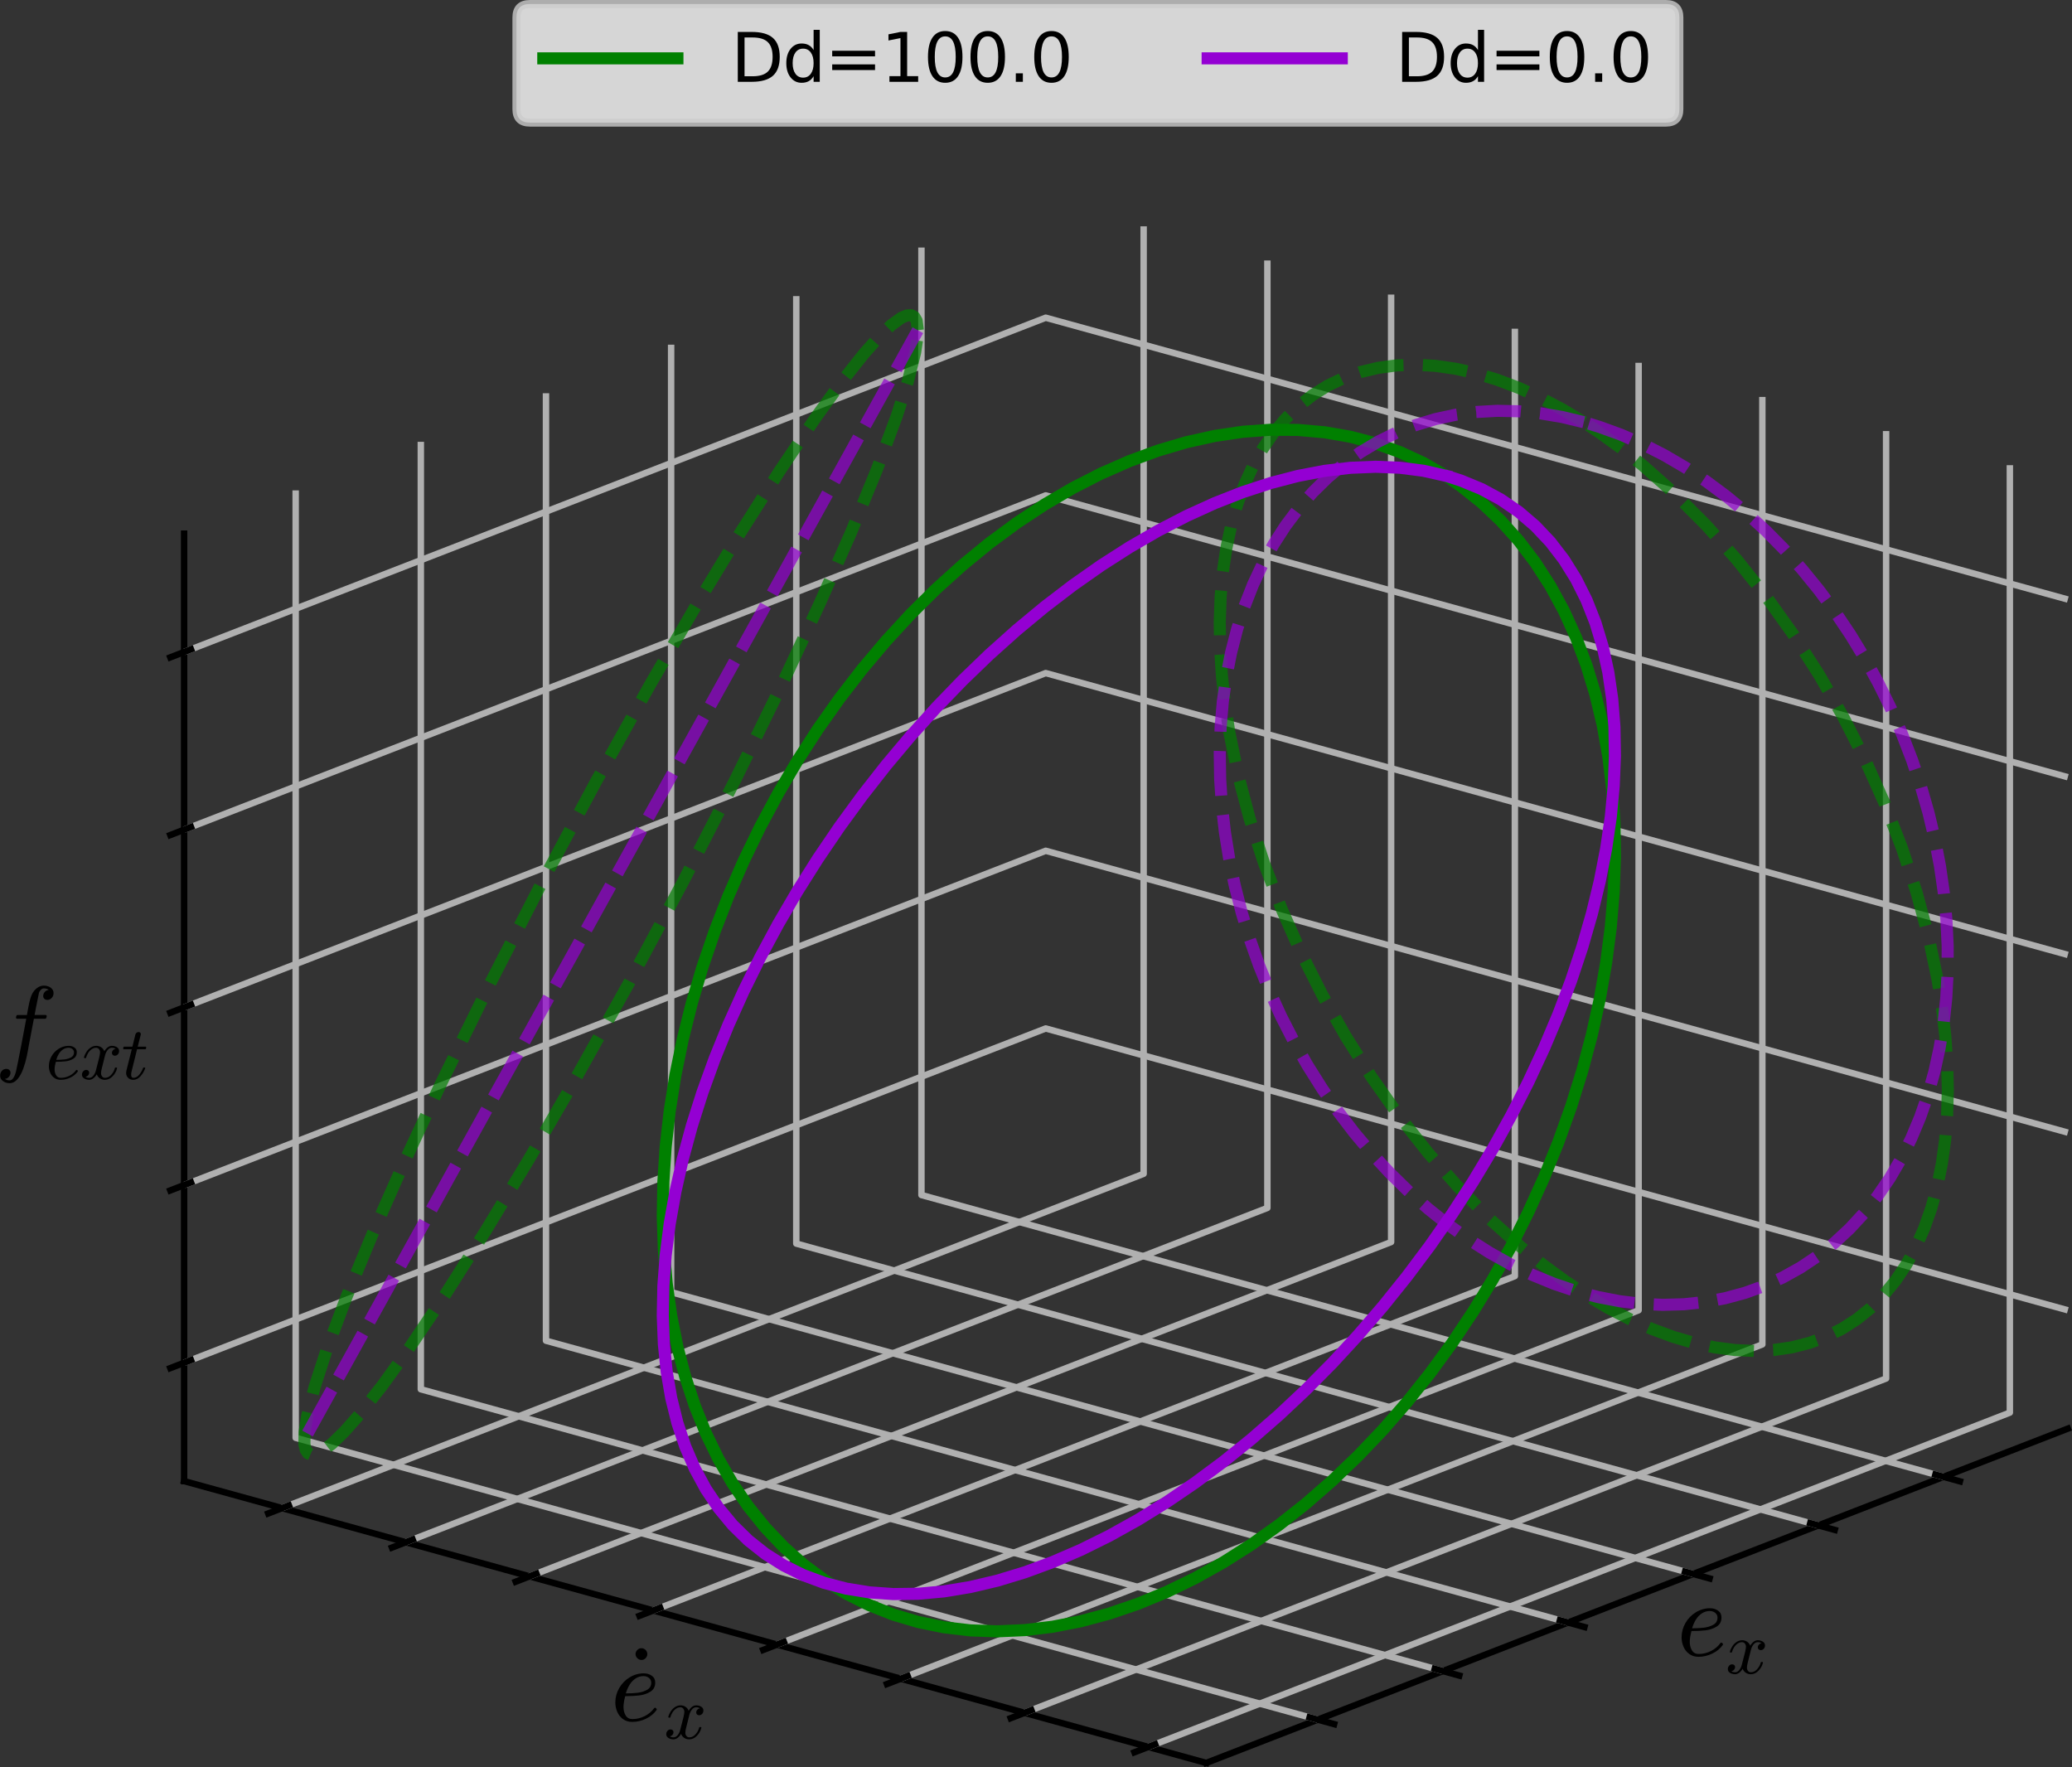 <?xml version="1.0" encoding="UTF-8" standalone="no"?>
<svg
   width="257.346pt"
   height="219.475pt"
   viewBox="0 0 257.346 219.475"
   version="1.1"
   id="svg664"
   sodipodi:docname="systems_K_x_KD.svg"
   inkscape:version="1.2.1 (9c6d41e410, 2022-07-14)"
   xmlns:inkscape="http://www.inkscape.org/namespaces/inkscape"
   xmlns:sodipodi="http://sodipodi.sourceforge.net/DTD/sodipodi-0.dtd"
   xmlns:xlink="http://www.w3.org/1999/xlink"
   xmlns="http://www.w3.org/2000/svg"
   xmlns:svg="http://www.w3.org/2000/svg"
   xmlns:rdf="http://www.w3.org/1999/02/22-rdf-syntax-ns#"
   xmlns:cc="http://creativecommons.org/ns#"
   xmlns:dc="http://purl.org/dc/elements/1.1/">
  <rect x="0" y="0" width="257.346" height="219.475" fill="#333333" stroke="none"/>
  <sodipodi:namedview
     id="namedview666"
     pagecolor="#505050"
     bordercolor="#ffffff"
     borderopacity="1"
     inkscape:showpageshadow="0"
     inkscape:pageopacity="0"
     inkscape:pagecheckerboard="1"
     inkscape:deskcolor="#505050"
     inkscape:document-units="pt"
     showgrid="false"
     inkscape:zoom="0.95076239"
     inkscape:cx="367.59973"
     inkscape:cy="239.28166"
     inkscape:window-width="1920"
     inkscape:window-height="1001"
     inkscape:window-x="-9"
     inkscape:window-y="-9"
     inkscape:window-maximized="1"
     inkscape:current-layer="axes_1" />
  <defs
     id="defs397">
    <style
       type="text/css"
       id="style395">*{stroke-linejoin: round; stroke-linecap: butt}</style>
  </defs>
  <g
     id="figure_1"
     transform="translate(-34.265,-47.147)">
    <g
       id="pane3d_1">
      <g
         id="patch_3">
        <path
           d="M 291.093,224.584 164.145,189.583 V 71.905 L 291.093,106.906"
           style="opacity:0;fill:none"
           id="path405" />
      </g>
    </g>
    <g
       id="pane3d_2">
      <g
         id="patch_4">
        <path
           d="m 57.131,231.104 107.014,-41.521 V 71.905 L 57.131,113.426"
           style="opacity:0;fill:none"
           id="path409" />
      </g>
    </g>
    <g
       id="pane3d_3">
      <g
         id="patch_5">
        <path
           d="M 184.08,266.105 291.093,224.584 164.145,189.583 57.131,231.104"
           style="opacity:0;fill:none"
           id="path413" />
      </g>
    </g>
    <g
       id="axis3d_1">
      <g
         id="line2d_1">
        <path
           d="m 291.093,224.584 -107.014,41.521"
           style="fill:none;stroke:#000000;stroke-width:0.8;stroke-linecap:square"
           id="path417" />
      </g>
      <g
         id="text_1"
         transform="translate(-12.621,-24.454)">
        <!-- $e_x$ -->
        <g
           transform="matrix(0.13,0,0,-0.13,255.158,277.335)"
           id="g428">
          <defs
             id="defs422">
            <path
               id="Cmmi10-65"
               d="M 1288,-72 Q 981,-72 751,87 522,247 401,517 281,788 281,1088 q 0,456 230,857 230,402 623,642 394,241 844,241 275,0 480,-142 205,-142 205,-408 0,-369 -294,-549 -294,-179 -663,-221 -368,-42 -815,-42 H 872 Q 769,1084 769,813 769,528 900,312 1031,97 1300,97 q 381,0 732,175 352,175 574,484 19,19 50,19 32,0 64,-36 33,-36 33,-67 0,-25 -12,-38 Q 2506,306 2109,117 1713,-72 1288,-72 Z M 909,1631 q 372,0 688,34 316,35 572,174 256,139 256,433 0,119 -66,208 -65,89 -170,136 -105,47 -217,47 -272,0 -489,-147 -217,-147 -358,-383 -141,-236 -216,-502 z"
               transform="scale(0.016)" />
            <path
               id="Cmmi10-78"
               d="m 500,184 q 113,-87 319,-87 200,0 353,192 153,192 209,420 l 291,1135 q 69,309 69,422 0,159 -89,278 -89,119 -249,119 -203,0 -381,-127 -178,-127 -300,-322 -122,-195 -172,-395 -12,-41 -50,-41 h -78 q -50,0 -50,60 v 18 q 62,238 212,464 150,227 367,367 218,141 465,141 234,0 423,-125 189,-125 267,-340 110,196 280,330 170,135 373,135 138,0 281,-49 144,-48 235,-148 91,-100 91,-250 0,-162 -105,-280 -105,-117 -267,-117 -103,0 -172,66 -69,66 -69,166 0,134 92,235 93,102 221,121 -116,91 -319,91 -206,0 -358,-191 -151,-191 -214,-425 L 1894,916 q -69,-257 -69,-422 0,-163 92,-280 92,-117 246,-117 300,0 535,264 236,264 311,580 13,37 50,37 h 79 q 25,0 40,-17 16,-17 16,-39 0,-6 -6,-19 Q 3097,522 2806,225 2516,-72 2150,-72 1916,-72 1727,54 1538,181 1459,397 1359,209 1182,68 1006,-72 806,-72 669,-72 523,-23 378,25 287,125 q -90,100 -90,253 0,150 104,273 105,124 262,124 106,0 178,-64 72,-64 72,-167 Q 813,409 723,309 634,209 500,184 Z"
               transform="scale(0.016)" />
          </defs>
          <use
             xlink:href="#Cmmi10-65"
             transform="translate(0,0.812)"
             id="use424" />
          <use
             xlink:href="#Cmmi10-78"
             transform="matrix(0.7,0,0,0.7,46.484,-16.194)"
             id="use426" />
        </g>
      </g>
      <g
         id="Line3DCollection_1">
        <path
           d="M 197.936,260.729 70.987,225.728 V 108.05"
           style="fill:none;stroke:#b0b0b0;stroke-width:0.8"
           id="path431" />
        <path
           d="M 213.48,254.698 86.532,219.697 V 102.019"
           style="fill:none;stroke:#b0b0b0;stroke-width:0.8"
           id="path433" />
        <path
           d="M 229.024,248.666 102.076,213.666 V 95.988"
           style="fill:none;stroke:#b0b0b0;stroke-width:0.8"
           id="path435" />
        <path
           d="M 244.569,242.635 117.62,207.635 V 89.957"
           style="fill:none;stroke:#b0b0b0;stroke-width:0.8"
           id="path437" />
        <path
           d="M 260.113,236.604 133.165,201.603 V 83.926"
           style="fill:none;stroke:#b0b0b0;stroke-width:0.8"
           id="path439" />
        <path
           d="M 275.658,230.573 148.709,195.572 V 77.894"
           style="fill:none;stroke:#b0b0b0;stroke-width:0.8"
           id="path441" />
      </g>
      <g
         id="xtick_1">
        <g
           id="line2d_2">
          <path
             d="m 196.92,260.449 3.047,0.84"
             style="fill:none;stroke:#000000;stroke-width:0.8;stroke-linecap:square"
             id="path444" />
        </g>
      </g>
      <g
         id="xtick_2">
        <g
           id="line2d_3">
          <path
             d="m 212.464,254.418 3.047,0.84"
             style="fill:none;stroke:#000000;stroke-width:0.8;stroke-linecap:square"
             id="path448" />
        </g>
      </g>
      <g
         id="xtick_3">
        <g
           id="line2d_4">
          <path
             d="m 228.009,248.386 3.047,0.84"
             style="fill:none;stroke:#000000;stroke-width:0.8;stroke-linecap:square"
             id="path452" />
        </g>
      </g>
      <g
         id="xtick_4">
        <g
           id="line2d_5">
          <path
             d="m 243.553,242.355 3.047,0.84"
             style="fill:none;stroke:#000000;stroke-width:0.8;stroke-linecap:square"
             id="path456" />
        </g>
      </g>
      <g
         id="xtick_5">
        <g
           id="line2d_6">
          <path
             d="m 259.098,236.324 3.047,0.84"
             style="fill:none;stroke:#000000;stroke-width:0.8;stroke-linecap:square"
             id="path460" />
        </g>
      </g>
      <g
         id="xtick_6">
        <g
           id="line2d_7">
          <path
             d="m 274.642,230.293 3.047,0.84"
             style="fill:none;stroke:#000000;stroke-width:0.8;stroke-linecap:square"
             id="path464" />
        </g>
      </g>
    </g>
    <g
       id="axis3d_2">
      <g
         id="line2d_8">
        <path
           d="m 57.131,231.104 126.948,35.001"
           style="fill:none;stroke:#000000;stroke-width:0.8;stroke-linecap:square"
           id="path469" />
      </g>
      <g
         id="text_2"
         transform="translate(15.777,-20.904)">
        <!-- $\dot{e}_x$ -->
        <g
           transform="matrix(0.13,0,0,-0.13,94.328,281.808)"
           id="g481">
          <defs
             id="defs473">
            <path
               id="Cmr10-5f"
               d="m 538,3928 q 0,141 106,247 106,106 247,106 87,0 171,-47 85,-46 132,-131 47,-84 47,-175 0,-137 -104,-244 -103,-106 -246,-106 -141,0 -247,106 -106,107 -106,244 z"
               transform="scale(0.016)" />
          </defs>
          <use
             xlink:href="#Cmr10-5f"
             transform="translate(15.215,1.109)"
             id="use475" />
          <use
             xlink:href="#Cmmi10-65"
             transform="translate(0,0.328)"
             id="use477" />
          <use
             xlink:href="#Cmmi10-78"
             transform="matrix(0.7,0,0,0.7,50.949,-16.678)"
             id="use479" />
        </g>
      </g>
      <g
         id="Line3DCollection_2">
        <path
           d="m 283.892,104.921 v 117.678 l -107.014,41.521"
           style="fill:none;stroke:#b0b0b0;stroke-width:0.8"
           id="path484" />
        <path
           d="M 268.522,100.683 V 218.361 l -107.014,41.521"
           style="fill:none;stroke:#b0b0b0;stroke-width:0.8"
           id="path486" />
        <path
           d="M 253.153,96.446 V 214.124 l -107.014,41.521"
           style="fill:none;stroke:#b0b0b0;stroke-width:0.8"
           id="path488" />
        <path
           d="M 237.784,92.208 V 209.886 l -107.014,41.521"
           style="fill:none;stroke:#b0b0b0;stroke-width:0.8"
           id="path490" />
        <path
           d="M 222.414,87.971 V 205.649 l -107.014,41.521"
           style="fill:none;stroke:#b0b0b0;stroke-width:0.8"
           id="path492" />
        <path
           d="M 207.045,83.733 V 201.411 l -107.014,41.521"
           style="fill:none;stroke:#b0b0b0;stroke-width:0.8"
           id="path494" />
        <path
           d="M 191.676,79.496 V 197.174 L 84.662,238.694"
           style="fill:none;stroke:#b0b0b0;stroke-width:0.8"
           id="path496" />
        <path
           d="M 176.306,75.258 V 192.936 L 69.293,234.457"
           style="fill:none;stroke:#b0b0b0;stroke-width:0.8"
           id="path498" />
      </g>
      <g
         id="xtick_7">
        <g
           id="line2d_9">
          <path
             d="m 177.734,263.787 -2.568,0.997"
             style="fill:none;stroke:#000000;stroke-width:0.8;stroke-linecap:square"
             id="path501" />
        </g>
      </g>
      <g
         id="xtick_8">
        <g
           id="line2d_10">
          <path
             d="m 162.365,259.55 -2.568,0.997"
             style="fill:none;stroke:#000000;stroke-width:0.8;stroke-linecap:square"
             id="path505" />
        </g>
      </g>
      <g
         id="xtick_9">
        <g
           id="line2d_11">
          <path
             d="m 146.996,255.312 -2.568,0.996"
             style="fill:none;stroke:#000000;stroke-width:0.8;stroke-linecap:square"
             id="path509" />
        </g>
      </g>
      <g
         id="xtick_10">
        <g
           id="line2d_12">
          <path
             d="m 131.626,251.075 -2.568,0.996"
             style="fill:none;stroke:#000000;stroke-width:0.8;stroke-linecap:square"
             id="path513" />
        </g>
      </g>
      <g
         id="xtick_11">
        <g
           id="line2d_13">
          <path
             d="m 116.257,246.837 -2.568,0.997"
             style="fill:none;stroke:#000000;stroke-width:0.8;stroke-linecap:square"
             id="path517" />
        </g>
      </g>
      <g
         id="xtick_12">
        <g
           id="line2d_14">
          <path
             d="m 100.888,242.6 -2.568,0.997"
             style="fill:none;stroke:#000000;stroke-width:0.8;stroke-linecap:square"
             id="path521" />
        </g>
      </g>
      <g
         id="xtick_13">
        <g
           id="line2d_15">
          <path
             d="m 85.518,238.362 -2.568,0.997"
             style="fill:none;stroke:#000000;stroke-width:0.8;stroke-linecap:square"
             id="path525" />
        </g>
      </g>
      <g
         id="xtick_14">
        <g
           id="line2d_16">
          <path
             d="m 70.149,234.125 -2.568,0.997"
             style="fill:none;stroke:#000000;stroke-width:0.8;stroke-linecap:square"
             id="path529" />
        </g>
      </g>
    </g>
    <g
       id="axis3d_3">
      <g
         id="line2d_17">
        <path
           d="M 57.131,231.104 V 113.426"
           style="fill:none;stroke:#000000;stroke-width:0.8;stroke-linecap:square"
           id="path534" />
      </g>
      <g
         id="text_3"
         transform="translate(29.976,1.972)">
        <!-- $f_{ext}$ -->
        <g
           transform="matrix(0.13,0,0,-0.13,3.597,177.039)"
           id="g549">
          <defs
             id="defs539">
            <path
               id="Cmmi10-66"
               d="m 622,-1056 q 119,-91 287,-91 229,0 372,506 60,244 325,1607 l 294,1568 h -550 q -62,0 -62,85 25,140 81,140 h 572 l 75,416 q 37,194 68,333 32,139 68,257 36,119 107,266 110,210 296,346 186,136 401,136 141,0 274,-52 133,-52 217,-155 84,-103 84,-243 0,-163 -108,-284 -107,-120 -260,-120 -104,0 -177,64 -73,65 -73,168 0,140 95,245 95,105 236,120 -119,91 -294,91 -97,0 -183,-91 -86,-90 -111,-193 -40,-163 -178,-882 l -78,-422 h 659 q 63,0 63,-84 -3,-16 -13,-55 -9,-39 -26,-63 -17,-23 -42,-23 H 2356 L 2059,972 q -56,-341 -130,-693 -73,-351 -206,-721 -132,-371 -339,-621 -206,-250 -487,-250 -216,0 -386,124 -170,123 -170,326 0,163 104,284 105,120 264,120 107,0 178,-64 72,-65 72,-168 0,-137 -102,-251 -101,-114 -235,-114 z"
               transform="scale(0.016)" />
            <path
               id="Cmmi10-74"
               d="m 397,519 q 0,94 19,178 L 878,2534 H 206 q -65,0 -65,85 25,140 84,140 h 709 l 257,1044 q 25,85 100,144 75,59 168,59 82,0 136,-49 55,-48 55,-129 0,-19 -2,-30 -1,-10 -4,-23 L 1388,2759 h 659 q 66,0 66,-84 -4,-16 -13,-54 -9,-37 -25,-62 -16,-25 -47,-25 H 1331 L 872,684 Q 825,503 825,372 825,97 1013,97 q 281,0 498,264 217,264 333,580 25,37 50,37 h 78 q 25,0 40,-17 16,-17 16,-39 0,-13 -6,-19 Q 1881,516 1612,222 1344,-72 997,-72 744,-72 570,93 397,259 397,519 Z"
               transform="scale(0.016)" />
          </defs>
          <use
             xlink:href="#Cmmi10-66"
             transform="translate(0,0.484)"
             id="use541" />
          <use
             xlink:href="#Cmmi10-65"
             transform="matrix(0.7,0,0,0.7,48.877,-16.522)"
             id="use543" />
          <use
             xlink:href="#Cmmi10-78"
             transform="matrix(0.7,0,0,0.7,81.416,-16.522)"
             id="use545" />
          <use
             xlink:href="#Cmmi10-74"
             transform="matrix(0.7,0,0,0.7,121.372,-16.522)"
             id="use547" />
        </g>
      </g>
      <g
         id="Line3DCollection_3">
        <path
           d="m 57.131,216.405 107.014,-41.521 126.948,35.001"
           style="fill:none;stroke:#b0b0b0;stroke-width:0.8"
           id="path552" />
        <path
           d="m 57.131,194.336 107.014,-41.521 126.948,35.001"
           style="fill:none;stroke:#b0b0b0;stroke-width:0.8"
           id="path554" />
        <path
           d="m 57.131,172.266 107.014,-41.521 126.948,35.001"
           style="fill:none;stroke:#b0b0b0;stroke-width:0.8"
           id="path556" />
        <path
           d="m 57.131,150.197 107.014,-41.521 126.948,35.001"
           style="fill:none;stroke:#b0b0b0;stroke-width:0.8"
           id="path558" />
        <path
           d="M 57.131,128.128 164.145,86.607 291.093,121.608"
           style="fill:none;stroke:#b0b0b0;stroke-width:0.8"
           id="path560" />
      </g>
      <g
         id="xtick_15">
        <g
           id="line2d_18">
          <path
             d="m 57.987,216.073 -2.568,0.997"
             style="fill:none;stroke:#000000;stroke-width:0.8;stroke-linecap:square"
             id="path563" />
        </g>
      </g>
      <g
         id="xtick_16">
        <g
           id="line2d_19">
          <path
             d="m 57.987,194.004 -2.568,0.997"
             style="fill:none;stroke:#000000;stroke-width:0.8;stroke-linecap:square"
             id="path567" />
        </g>
      </g>
      <g
         id="xtick_17">
        <g
           id="line2d_20">
          <path
             d="m 57.987,171.934 -2.568,0.997"
             style="fill:none;stroke:#000000;stroke-width:0.8;stroke-linecap:square"
             id="path571" />
        </g>
      </g>
      <g
         id="xtick_18">
        <g
           id="line2d_21">
          <path
             d="m 57.987,149.865 -2.568,0.997"
             style="fill:none;stroke:#000000;stroke-width:0.8;stroke-linecap:square"
             id="path575" />
        </g>
      </g>
      <g
         id="xtick_19">
        <g
           id="line2d_22">
          <path
             d="m 57.987,127.796 -2.568,0.997"
             style="fill:none;stroke:#000000;stroke-width:0.8;stroke-linecap:square"
             id="path579" />
        </g>
      </g>
    </g>
    <g
       id="axes_1">
      <g
         id="line2d_23">
        <path
           d="m 213.824,106.238 -2.78,-1.597 -2.907,-1.343 -3.024,-1.085 -3.13,-0.822 -3.224,-0.557 -3.307,-0.289 -3.378,-0.021 -3.437,0.247 -3.483,0.515 -3.517,0.781 -3.539,1.044 -3.547,1.303 -3.543,1.557 -3.526,1.806 -3.497,2.049 -3.454,2.284 -3.4,2.511 -3.333,2.728 -3.254,2.936 -3.163,3.134 -3.061,3.32 -2.948,3.494 -2.825,3.656 -2.691,3.804 -2.548,3.939 -2.395,4.059 -2.234,4.165 -2.064,4.256 -1.888,4.332 -1.704,4.392 -1.515,4.436 -1.32,4.464 -1.12,4.477 -0.916,4.473 -0.709,4.453 -0.499,4.417 -0.287,4.365 -0.075,4.297 0.138,4.214 0.35,4.116 0.561,4.003 0.77,3.875 0.977,3.734 1.179,3.579 1.378,3.411 1.571,3.231 1.759,3.04 1.941,2.837 2.115,2.624 2.282,2.402 2.441,2.171 2.591,1.932 2.732,1.687 2.863,1.435 2.983,1.178 3.093,0.917 3.191,0.653 3.279,0.386 3.354,0.118 3.417,-0.151 3.468,-0.419 3.507,-0.685 3.533,-0.95 3.546,-1.21 3.546,-1.466 3.534,-1.717 3.509,-1.962 3.471,-2.2 3.421,-2.43 3.358,-2.651 3.284,-2.863 3.197,-3.064 3.099,-3.254 2.99,-3.433 2.87,-3.599 2.74,-3.752 2.6,-3.892 2.451,-4.018 2.293,-4.129 2.126,-4.225 1.952,-4.306 1.771,-4.372 1.584,-4.422 1.39,-4.456 1.192,-4.474 0.99,-4.476 0.784,-4.462 0.575,-4.432 0.364,-4.385 0.151,-4.323 -0.061,-4.246 -0.274,-4.153 -0.486,-4.045 -0.695,-3.923 -0.903,-3.786 -1.107,-3.636 -1.307,-3.473 -1.502,-3.297 -1.692,-3.11 -1.876,-2.911 -2.053,-2.702 -2.223,-2.483 -2.385,-2.255 -2.538,-2.019 -1.324,-0.919 v 0"
           clip-path="url(#p4008b93e68)"
           style="fill:none;stroke:#008000;stroke-width:1.5;stroke-linecap:square"
           id="path584" />
      </g>
      <g
         id="line2d_24">
        <path
           d="m 148.264,88.163 -0.154,-1.18 -0.274,-0.472 -0.409,-0.218 -0.543,0.037 -0.676,0.291 -1.256,0.911 -1.538,1.474 -1.807,2.025 -2.802,3.528 -3.214,4.427 -4.526,6.699 -4.996,7.853 -5.353,8.83 -5.591,9.609 -6.845,12.255 -6.784,12.669 -6.504,12.674 -6.014,12.27 -4.497,9.629 -3.92,8.856 -3.256,7.884 -2.518,6.735 -1.445,4.458 -0.915,3.562 -0.331,2.051 -0.023,1.501 0.156,0.689 0.293,0.436 0.428,0.182 0.562,-0.072 0.694,-0.327 1.283,-0.964 1.563,-1.526 1.831,-2.076 2.832,-3.593 3.241,-4.487 4.556,-6.768 5.019,-7.913 5.37,-8.879 5.6,-9.647 6.847,-12.283 6.776,-12.678 6.486,-12.664 5.987,-12.241 4.467,-9.591 3.885,-8.807 3.216,-7.824 2.475,-6.666 1.408,-4.397 0.877,-3.497 0.302,-2.001 0.032,-0.545 v 0"
           clip-path="url(#p4008b93e68)"
           style="fill:none;stroke:#008000;stroke-width:1.5;stroke-dasharray:5.55, 2.4;stroke-dashoffset:0;stroke-opacity:0.7"
           id="path587" />
      </g>
      <g
         id="line2d_25">
        <path
           d="m 230.974,99.584 -2.711,-1.624 -2.702,-1.423 -2.682,-1.217 -2.653,-1.007 -2.614,-0.793 -2.566,-0.577 -2.509,-0.358 -2.443,-0.138 -2.367,0.082 -2.284,0.302 -2.192,0.521 -2.092,0.738 -1.985,0.953 -1.87,1.164 -1.749,1.371 -1.622,1.573 -1.488,1.769 -1.35,1.959 -1.206,2.142 -1.058,2.317 -0.907,2.484 -0.752,2.642 -0.594,2.79 -0.434,2.928 -0.273,3.056 -0.111,3.173 0.052,3.278 0.215,3.372 0.376,3.453 0.537,3.522 1.102,5.385 1.449,5.468 1.785,5.507 2.106,5.502 2.411,5.451 2.695,5.357 2.958,5.219 3.197,5.039 3.41,4.818 3.596,4.559 3.752,4.262 3.878,3.931 3.973,3.568 2.685,2.162 2.704,1.98 2.712,1.791 2.711,1.596 2.699,1.394 2.679,1.188 2.648,0.977 2.608,0.763 2.559,0.546 2.5,0.328 2.433,0.108 2.356,-0.113 2.271,-0.333 2.178,-0.552 2.077,-0.769 1.969,-0.983 1.854,-1.193 1.732,-1.399 1.603,-1.601 1.469,-1.796 1.33,-1.985 1.186,-2.167 1.037,-2.341 0.885,-2.506 0.73,-2.663 0.572,-2.81 0.412,-2.947 0.25,-3.073 0.088,-3.188 -0.075,-3.292 -0.237,-3.384 -0.399,-3.464 -0.559,-3.531 -1.134,-5.395 -1.481,-5.474 -1.816,-5.509 -2.135,-5.499 -2.438,-5.444 -2.721,-5.346 -2.982,-5.204 -3.218,-5.02 -3.429,-4.796 -3.612,-4.532 -3.765,-4.232 -3.889,-3.898 -3.98,-3.532 -2.689,-2.137 -2.705,-1.954 -1.356,-0.906 v 0"
           clip-path="url(#p4008b93e68)"
           style="fill:none;stroke:#008000;stroke-width:1.5;stroke-dasharray:5.55, 2.4;stroke-dashoffset:0;stroke-opacity:0.7"
           id="path590" />
      </g>
      <g
         id="line2d_26">
        <path
           d="m 213.824,106.238 -2.78,-0.624 -2.907,-0.373 -3.024,-0.122 -3.13,0.13 -3.224,0.382 -3.307,0.632 -3.378,0.88 -3.437,1.124 -3.483,1.365 -3.517,1.601 -3.539,1.831 -3.547,2.054 -3.543,2.27 -3.526,2.478 -3.497,2.677 -3.454,2.866 -3.4,3.045 -3.333,3.213 -3.254,3.369 -3.163,3.514 -3.061,3.645 -2.948,3.764 -2.825,3.869 -2.691,3.96 -2.548,4.037 -2.395,4.099 -2.234,4.147 -2.064,4.179 -1.888,4.197 -1.704,4.199 -1.515,4.187 -1.32,4.159 -1.12,4.116 -0.916,4.059 -0.709,3.987 -0.499,3.9 -0.287,3.8 -0.075,3.686 0.138,3.558 0.35,3.418 0.561,3.265 0.77,3.101 0.977,2.926 1.179,2.74 1.378,2.544 1.571,2.339 1.759,2.125 1.941,1.904 2.115,1.677 2.282,1.443 2.441,1.203 2.591,0.96 2.732,0.713 2.863,0.464 2.983,0.212 3.093,-0.039 3.191,-0.291 3.279,-0.542 3.354,-0.791 3.417,-1.037 3.468,-1.279 3.507,-1.516 3.533,-1.749 3.546,-1.974 3.546,-2.193 3.534,-2.404 3.509,-2.606 3.471,-2.799 3.421,-2.982 3.358,-3.154 3.284,-3.314 3.197,-3.463 3.099,-3.599 2.99,-3.723 2.87,-3.833 2.74,-3.929 2.6,-4.011 2.451,-4.078 2.293,-4.131 2.126,-4.169 1.952,-4.192 1.771,-4.2 1.584,-4.193 1.39,-4.171 1.192,-4.133 0.99,-4.081 0.784,-4.014 0.575,-3.933 0.364,-3.837 0.151,-3.728 -0.061,-3.605 -0.274,-3.47 -0.486,-3.322 -0.695,-3.162 -0.903,-2.99 -1.107,-2.808 -1.307,-2.615 -1.502,-2.414 -1.692,-2.203 -1.876,-1.985 -2.053,-1.759 -2.223,-1.527 -2.385,-1.29 -2.538,-1.048 -1.324,-0.432 v 0"
           clip-path="url(#p4008b93e68)"
           style="fill:none;stroke:#9400d3;stroke-width:1.5;stroke-linecap:square"
           id="path593" />
      </g>
      <g
         id="line2d_27">
        <path
           d="M 148.264,88.163 72.046,225.946 148.261,88.169"
           clip-path="url(#p4008b93e68)"
           style="fill:none;stroke:#9400d3;stroke-width:1.5;stroke-dasharray:5.55, 2.4;stroke-dashoffset:0;stroke-opacity:0.7"
           id="path596" />
      </g>
      <g
         id="line2d_28">
        <path
           d="m 230.974,99.584 -2.711,-0.65 -2.702,-0.453 -2.682,-0.254 -2.653,-0.055 -2.614,0.145 -2.566,0.344 -2.509,0.542 -2.443,0.738 -2.367,0.932 -2.284,1.122 -2.192,1.308 -2.092,1.489 -1.985,1.665 -1.87,1.835 -1.749,1.999 -1.622,2.155 -1.488,2.303 -1.35,2.443 -1.206,2.575 -1.058,2.697 -0.907,2.809 -0.752,2.912 -0.594,3.003 -0.434,3.084 -0.273,3.154 -0.111,3.213 0.052,3.26 0.215,3.295 0.376,3.318 0.537,3.33 0.695,3.329 0.851,3.317 1.004,3.292 1.153,3.256 1.299,3.208 1.439,3.148 1.574,3.077 1.704,2.995 1.827,2.903 1.944,2.799 2.054,2.686 2.157,2.563 2.252,2.431 2.338,2.29 2.417,2.141 2.486,1.984 2.547,1.82 2.598,1.649 2.64,1.473 2.673,1.291 2.696,1.105 2.709,0.914 2.712,0.721 2.706,0.524 2.69,0.326 2.665,0.127 2.629,-0.073 2.585,-0.273 2.531,-0.471 2.467,-0.668 2.395,-0.863 2.315,-1.054 2.226,-1.242 2.129,-1.425 2.024,-1.603 1.912,-1.775 1.794,-1.941 1.668,-2.1 1.537,-2.251 1.4,-2.394 1.258,-2.529 1.112,-2.654 0.962,-2.77 0.808,-2.876 0.651,-2.971 0.492,-3.056 0.331,-3.13 0.169,-3.193 0.006,-3.244 -0.156,-3.284 -0.318,-3.311 -0.479,-3.327 -0.638,-3.331 -0.795,-3.323 -0.95,-3.302 -1.1,-3.27 -1.247,-3.226 -1.389,-3.171 -1.526,-3.104 -1.658,-3.026 -1.784,-2.937 -1.903,-2.838 -2.016,-2.728 -2.121,-2.608 -2.218,-2.48 -2.308,-2.342 -2.389,-2.195 -2.462,-2.041 -2.526,-1.88 -2.581,-1.712 -2.626,-1.537 -2.662,-1.357 -2.689,-1.172 -2.705,-0.983 -1.356,-0.42 v 0"
           clip-path="url(#p4008b93e68)"
           style="fill:none;stroke:#9400d3;stroke-width:1.5;stroke-dasharray:5.55, 2.4;stroke-dashoffset:0;stroke-opacity:0.7"
           id="path599" />
      </g>
      <g
         id="line2d_29">
        <path
           d="m 231.267,121.581 1.057,2.532 0.871,2.675 0.688,2.811 0.532,3.108 0.35,3.418 0.14,3.558 -0.074,3.874 -0.297,4.002 -0.548,4.312 -0.789,4.416 -1.029,4.501 -1.266,4.565 -1.574,4.82 -1.825,4.845 -2.068,4.847 -2.303,4.825 -2.528,4.78 -2.743,4.712 -2.945,4.621 -3.135,4.508 -3.309,4.373 -3.468,4.218 -3.611,4.042 -3.735,3.847 -3.841,3.634 -3.928,3.404 -3.821,3.026 -3.865,2.788 -3.892,2.537 -3.902,2.276 -3.719,1.92 -3.698,1.665 -3.662,1.404 -3.442,1.089 -3.385,0.843 -3.316,0.594 -3.075,0.331 -2.993,0.103 -2.901,-0.125 -2.655,-0.329 -2.556,-0.533 -2.45,-0.735 -2.336,-0.935 -2.216,-1.133 -2.089,-1.327 -1.956,-1.517 -1.816,-1.702 -1.672,-1.883 -1.522,-2.058 -1.368,-2.227 -1.209,-2.389 -1.047,-2.544 -0.926,-2.846 -0.739,-3.002 -0.55,-3.148 -0.373,-3.46 -0.16,-3.598 0.053,-3.723 0.284,-4.029 0.517,-4.137 0.748,-4.227 1.028,-4.508 1.274,-4.57 1.514,-4.612 1.747,-4.633 2.068,-4.845 2.306,-4.824 2.532,-4.78 2.747,-4.712 2.948,-4.623 3.136,-4.511 3.308,-4.378 3.465,-4.224 3.605,-4.05 3.728,-3.857 3.833,-3.645 3.92,-3.417 3.989,-3.171 3.861,-2.79 3.89,-2.54 3.901,-2.279 3.719,-1.922 3.699,-1.667 3.665,-1.406 3.445,-1.091 3.388,-0.845 3.319,-0.595 3.078,-0.333 2.995,-0.105 2.903,0.123 2.656,0.327 2.556,0.531 2.449,0.733 2.335,0.932 2.214,1.13 2.087,1.323 1.953,1.513 1.814,1.699 1.67,1.88 1.52,2.055 1.367,2.224 1.209,2.386 1.047,2.542 0.927,2.844 0.741,3 0.552,3.146 0.376,3.459 0.164,3.597 -0.049,3.722 -0.28,4.028 -0.514,4.136 -0.745,4.227 -1.025,4.507 -1.271,4.569 -1.512,4.611 -1.745,4.633 -2.067,4.845 -2.304,4.824 -2.53,4.78 -2.745,4.713 -2.946,4.624 -3.133,4.512 -3.306,4.38 -3.462,4.226 -3.602,4.052 -3.725,3.859 -3.831,3.648 -3.918,3.419 -3.986,3.174 -3.86,2.793 -3.888,2.543 -3.9,2.282 -3.718,1.925 -3.698,1.67 -3.664,1.409 -3.445,1.094 -3.389,0.847 -3.32,0.598 -3.08,0.335 -2.997,0.107 -2.905,-0.121 -2.658,-0.325 -2.559,-0.529 -2.452,-0.731 -2.338,-0.931 -2.218,-1.128 -2.09,-1.322 -1.957,-1.512 -1.818,-1.698 -1.673,-1.878 -1.523,-2.053 -1.369,-2.223 -1.211,-2.385 -1.05,-2.541 -0.929,-2.843 -0.743,-2.999 -0.554,-3.145 -0.377,-3.457 -0.165,-3.596 0.048,-3.721 0.279,-4.027 v 0"
           clip-path="url(#p4008b93e68)"
           style="fill:none;stroke:#000000;stroke-width:1.5;stroke-dasharray:1.5, 2.475;stroke-dashoffset:0;stroke-opacity:0"
           id="path602" />
      </g>
      <g
         id="legend_1">
        <g
           id="patch_6">
          <path
             d="m 100.076,62.373 h 141.1 q 1.666,0 1.666,-1.666 V 49.313 q 0,-1.666 -1.666,-1.666 H 100.076 q -1.666,0 -1.666,1.666 v 11.394 q 0,1.666 1.666,1.666 z"
             style="opacity:0.8;fill:#ffffff;stroke:#cccccc;stroke-linejoin:miter"
             id="path605" />
        </g>
        <g
           id="line2d_30">
          <path
             d="m 101.742,54.393 h 8.33 8.33"
             style="fill:none;stroke:#008000;stroke-width:1.5;stroke-linecap:square"
             id="path608" />
        </g>
        <g
           id="text_4">
          <!-- Dd=100.0 -->
          <g
             transform="matrix(0.083,0,0,-0.083,125.066,57.309)"
             id="g635">
            <defs
               id="defs617">
              <path
                 id="DejaVuSans-44"
                 d="M 1259,4147 V 519 h 763 q 966,0 1414,437 448,438 448,1382 0,937 -448,1373 -448,436 -1414,436 z m -631,519 h 1297 q 1356,0 1990,-564 635,-564 635,-1764 Q 4550,1131 3912,565 3275,0 1925,0 H 628 Z"
                 transform="scale(0.016)" />
              <path
                 id="DejaVuSans-64"
                 d="m 2906,2969 v 1894 h 575 V 0 H 2906 V 525 Q 2725,213 2448,61 2172,-91 1784,-91 1150,-91 751,415 353,922 353,1747 q 0,825 398,1331 399,506 1033,506 388,0 664,-152 277,-151 458,-463 z M 947,1747 q 0,-634 261,-995 261,-361 717,-361 456,0 718,361 263,361 263,995 0,634 -263,995 -262,361 -718,361 -456,0 -717,-361 -261,-361 -261,-995 z"
                 transform="scale(0.016)" />
              <path
                 id="DejaVuSans-3d"
                 d="M 678,2906 H 4684 V 2381 H 678 Z m 0,-1275 H 4684 V 1100 H 678 Z"
                 transform="scale(0.016)" />
              <path
                 id="DejaVuSans-31"
                 d="M 794,531 H 1825 V 4091 L 703,3866 v 575 l 1116,225 h 631 V 531 H 3481 V 0 H 794 Z"
                 transform="scale(0.016)" />
              <path
                 id="DejaVuSans-30"
                 d="m 2034,4250 q -487,0 -733,-480 -245,-479 -245,-1442 0,-959 245,-1439 246,-480 733,-480 491,0 736,480 246,480 246,1439 0,963 -246,1442 -245,480 -736,480 z m 0,500 q 785,0 1199,-621 414,-620 414,-1801 0,-1178 -414,-1799 -414,-620 -1199,-620 -784,0 -1198,620 -414,621 -414,1799 0,1181 414,1801 414,621 1198,621 z"
                 transform="scale(0.016)" />
              <path
                 id="DejaVuSans-2e"
                 d="m 684,794 h 660 V 0 H 684 Z"
                 transform="scale(0.016)" />
            </defs>
            <use
               xlink:href="#DejaVuSans-44"
               id="use619" />
            <use
               xlink:href="#DejaVuSans-64"
               x="77.002"
               id="use621" />
            <use
               xlink:href="#DejaVuSans-3d"
               x="140.479"
               id="use623" />
            <use
               xlink:href="#DejaVuSans-31"
               x="224.268"
               id="use625" />
            <use
               xlink:href="#DejaVuSans-30"
               x="287.891"
               id="use627" />
            <use
               xlink:href="#DejaVuSans-30"
               x="351.514"
               id="use629" />
            <use
               xlink:href="#DejaVuSans-2e"
               x="415.137"
               id="use631" />
            <use
               xlink:href="#DejaVuSans-30"
               x="446.924"
               id="use633" />
          </g>
        </g>
        <g
           id="line2d_31">
          <path
             d="m 184.256,54.393 h 8.33 8.33"
             style="fill:none;stroke:#9400d3;stroke-width:1.5;stroke-linecap:square"
             id="path638" />
        </g>
        <g
           id="text_5">
          <!-- Dd=0.0 -->
          <g
             transform="matrix(0.083,0,0,-0.083,207.58,57.309)"
             id="g653">
            <use
               xlink:href="#DejaVuSans-44"
               id="use641" />
            <use
               xlink:href="#DejaVuSans-64"
               x="77.002"
               id="use643" />
            <use
               xlink:href="#DejaVuSans-3d"
               x="140.479"
               id="use645" />
            <use
               xlink:href="#DejaVuSans-30"
               x="224.268"
               id="use647" />
            <use
               xlink:href="#DejaVuSans-2e"
               x="287.891"
               id="use649" />
            <use
               xlink:href="#DejaVuSans-30"
               x="319.678"
               id="use651" />
          </g>
        </g>
      </g>
    </g>
  </g>
  <defs
     id="defs662">
    <clipPath
       id="p4008b93e68">
      <rect
         x="41.616"
         y="43.482"
         width="258.019"
         height="258.019"
         id="rect659" />
    </clipPath>
  </defs>
</svg>
